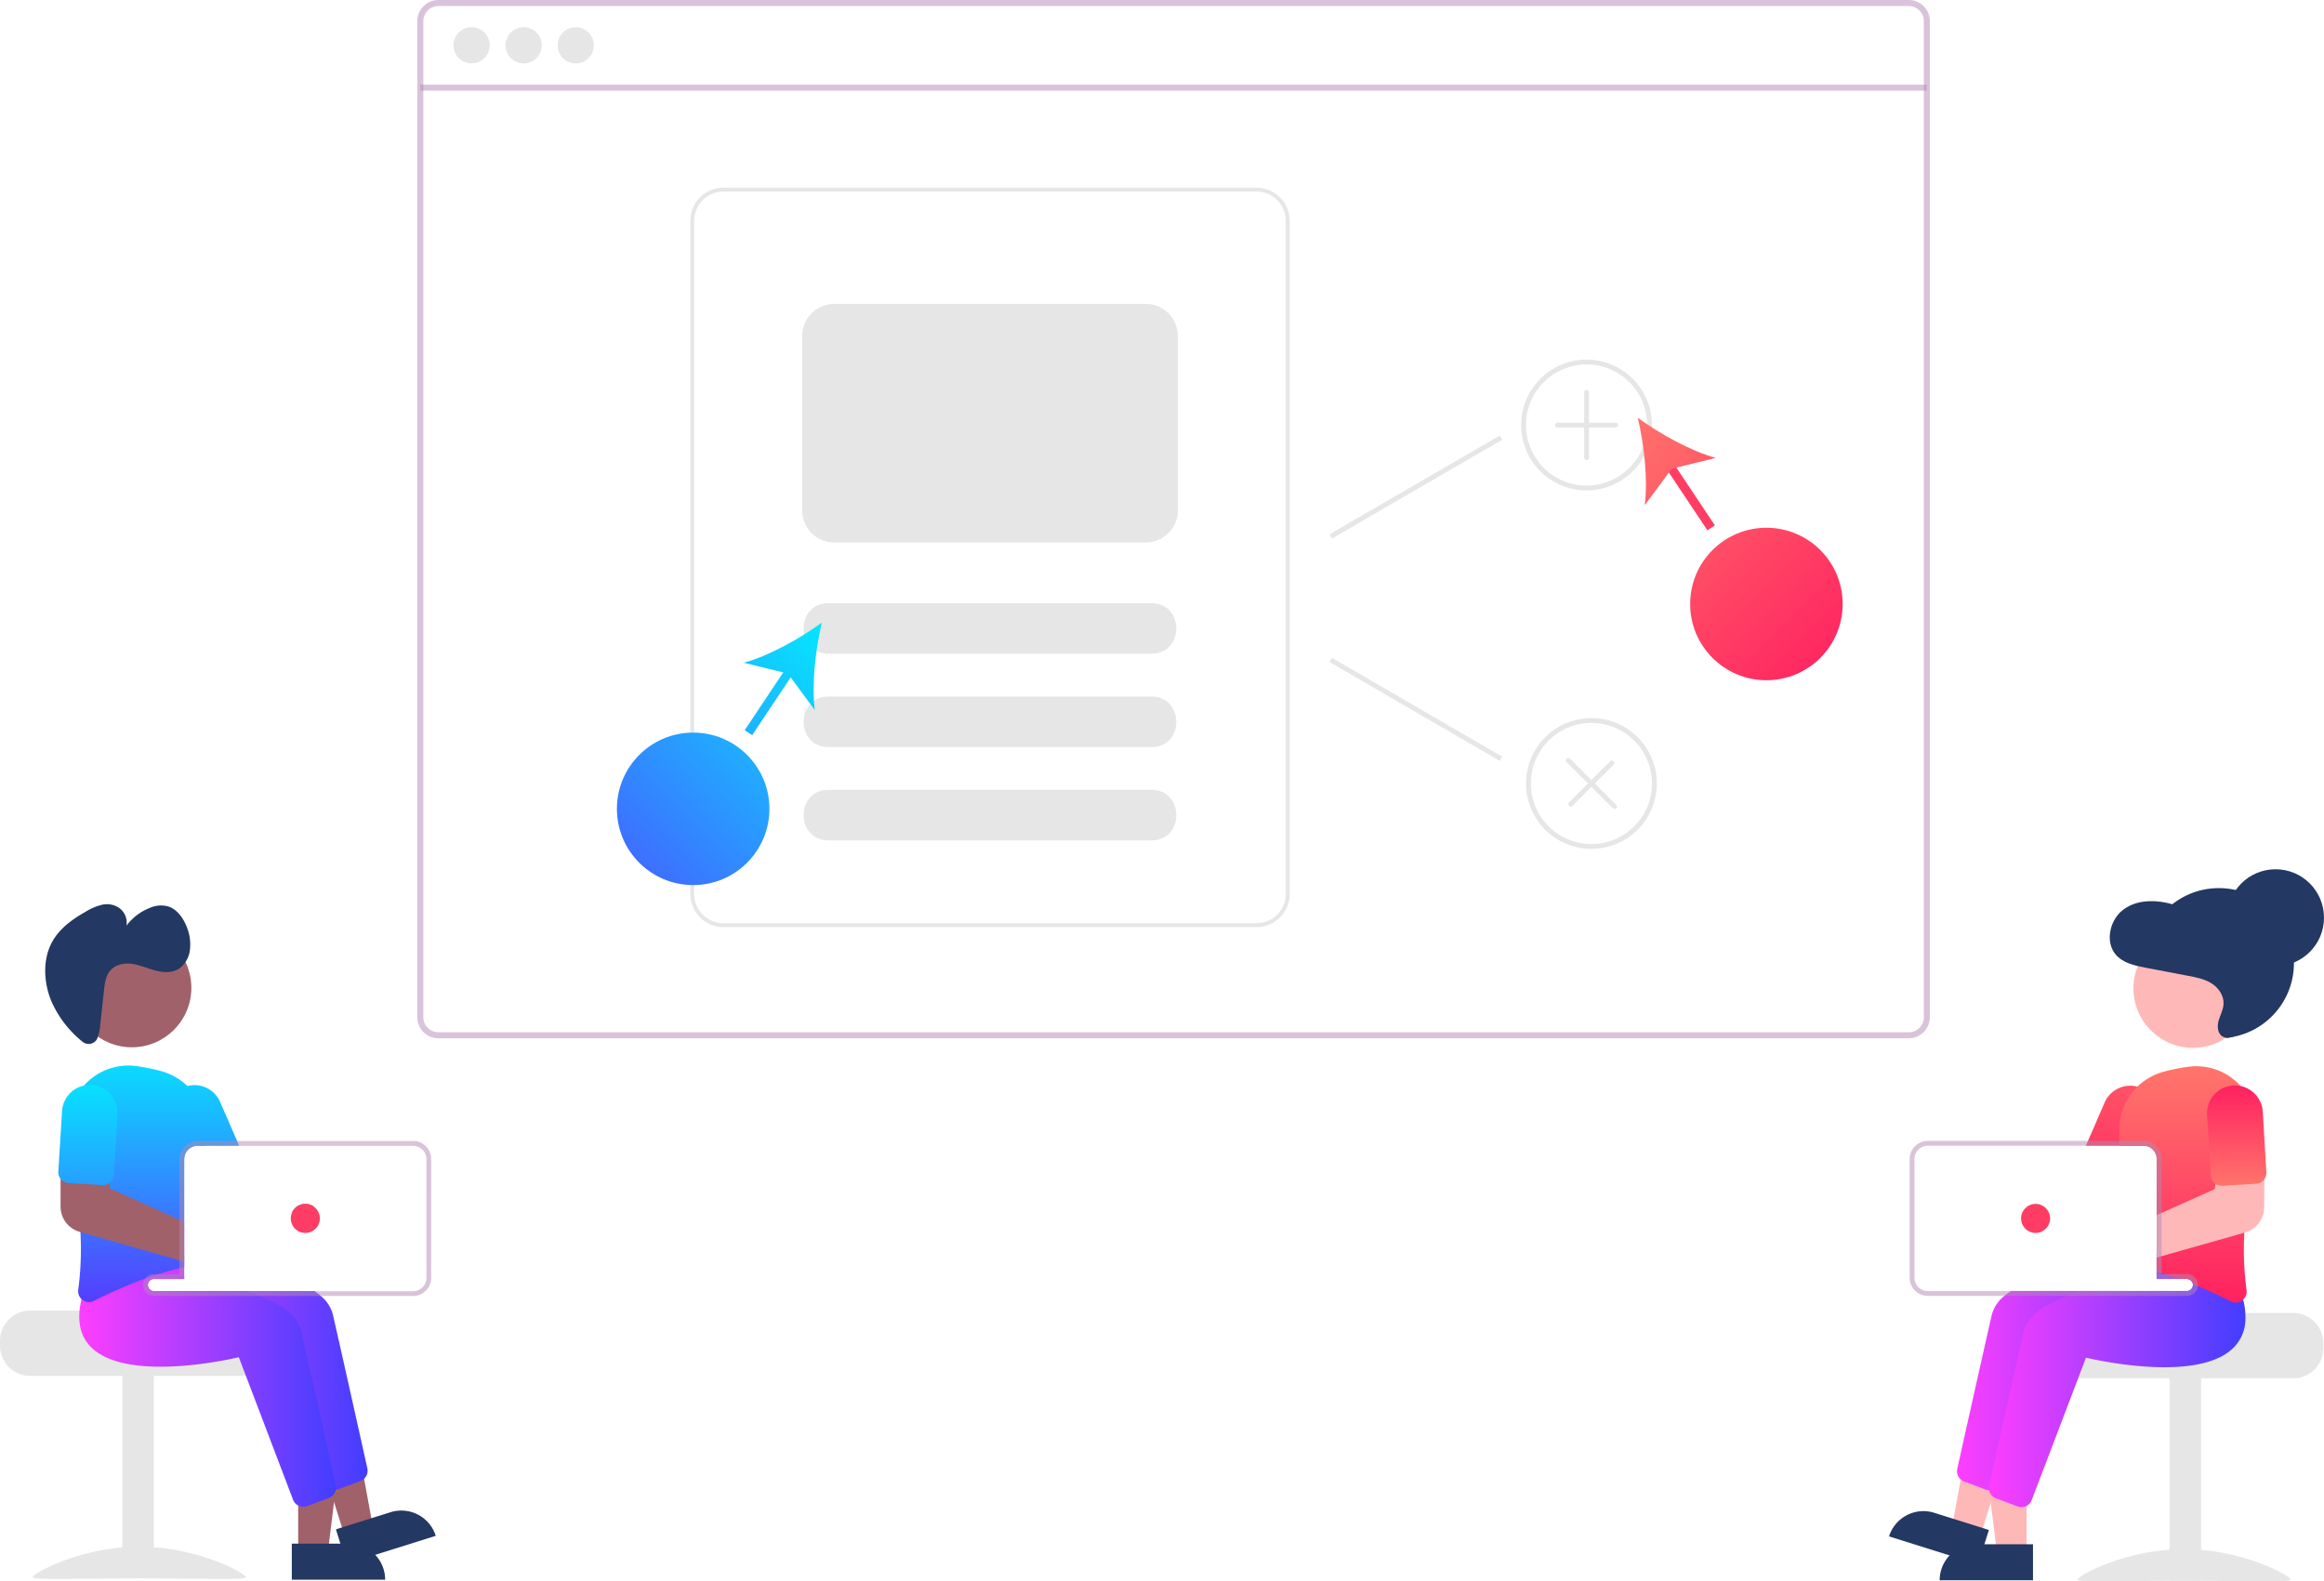 <svg xmlns="http://www.w3.org/2000/svg" xmlns:xlink="http://www.w3.org/1999/xlink" viewBox="0 0 959.44 652.97"><defs><style>.cls-1{fill:#233862;}.cls-2{fill:#b589b6;opacity:0.5;isolation:isolate;}.cls-3{fill:#e6e6e6;}.cls-4{fill:url(#linear-gradient);}.cls-5{fill:url(#linear-gradient-2);}.cls-6{fill:url(#linear-gradient-3);}.cls-7{fill:#ff3d64;}.cls-8{fill:url(#linear-gradient-4);}.cls-9{fill:url(#linear-gradient-5);}.cls-10{fill:#ffb8b8;}.cls-11{fill:url(#linear-gradient-6);}.cls-12{fill:url(#linear-gradient-7);}.cls-13{fill:url(#linear-gradient-8);}.cls-14{fill:url(#linear-gradient-9);}.cls-15{fill:url(#linear-gradient-10);}.cls-16{fill:#a0616a;}.cls-17{fill:url(#linear-gradient-11);}.cls-18{fill:url(#linear-gradient-12);}.cls-19{fill:url(#linear-gradient-13);}.cls-20{fill:url(#linear-gradient-14);}.cls-21{fill:url(#linear-gradient-15);}</style><linearGradient id="linear-gradient" x1="221.52" y1="385.52" x2="351.55" y2="255.5" gradientTransform="translate(382.13 -135.8) rotate(56.31)" gradientUnits="userSpaceOnUse"><stop offset="0" stop-color="#553eff"/><stop offset="1" stop-color="#00f0ff"/></linearGradient><linearGradient id="linear-gradient-2" x1="220.57" y1="384.57" x2="350.6" y2="254.55" gradientTransform="matrix(1, 0, 0, 1, 0, 0)" xlink:href="#linear-gradient"/><linearGradient id="linear-gradient-3" x1="228.07" y1="392.07" x2="358.1" y2="262.05" gradientTransform="matrix(1, 0, 0, 1, 0, 0)" xlink:href="#linear-gradient"/><linearGradient id="linear-gradient-4" x1="669.93" y1="175.07" x2="765.93" y2="271.08" gradientUnits="userSpaceOnUse"><stop offset="0" stop-color="#ff736b"/><stop offset="1" stop-color="#ff2260"/></linearGradient><linearGradient id="linear-gradient-5" x1="662.46" y1="182.61" x2="758.46" y2="278.61" xlink:href="#linear-gradient-4"/><linearGradient id="linear-gradient-6" x1="808.01" y1="565.98" x2="914.05" y2="565.98" gradientUnits="userSpaceOnUse"><stop offset="0" stop-color="#fe3eff"/><stop offset="1" stop-color="#423eff"/></linearGradient><linearGradient id="linear-gradient-7" x1="821.09" y1="572.98" x2="927.02" y2="572.98" xlink:href="#linear-gradient-6"/><linearGradient id="linear-gradient-8" x1="876.03" y1="410" x2="876.03" y2="504.01" xlink:href="#linear-gradient-4"/><linearGradient id="linear-gradient-9" x1="903.21" y1="443" x2="903.21" y2="537.01" xlink:href="#linear-gradient-4"/><linearGradient id="linear-gradient-10" x1="923.44" y1="489" x2="923.44" y2="449.15" xlink:href="#linear-gradient-4"/><linearGradient id="linear-gradient-11" x1="45.74" y1="565.73" x2="151.76" y2="565.73" xlink:href="#linear-gradient-6"/><linearGradient id="linear-gradient-12" x1="32.74" y1="572.73" x2="138.76" y2="572.73" xlink:href="#linear-gradient-6"/><linearGradient id="linear-gradient-13" x1="56.56" y1="537" x2="56.56" y2="426.96" gradientTransform="matrix(1, 0, 0, 1, 0, 0)" xlink:href="#linear-gradient"/><linearGradient id="linear-gradient-14" x1="83.79" y1="537" x2="83.79" y2="426.96" gradientTransform="matrix(1, 0, 0, 1, 0, 0)" xlink:href="#linear-gradient"/><linearGradient id="linear-gradient-15" x1="36.33" y1="549" x2="36.33" y2="438.96" gradientTransform="matrix(1, 0, 0, 1, 0, 0)" xlink:href="#linear-gradient"/></defs><title>team</title><g id="Layer_2" data-name="Layer 2"><g id="e5a14d39-c01f-40f9-a6ab-d21710ce4f03"><circle class="cls-1" cx="916.03" cy="397.7" r="31"/><path class="cls-2" d="M788,0H181a8.73,8.73,0,0,0-8.72,8.72V420a8.73,8.73,0,0,0,8.72,8.72H788a8.71,8.71,0,0,0,6.63-3.06,2,2,0,0,0,.19-.24,8.66,8.66,0,0,0,1.91-5.42V8.72A8.72,8.72,0,0,0,788,0Zm6.24,420a6.19,6.19,0,0,1-1,3.42,6.5,6.5,0,0,1-2.36,2.12,6.15,6.15,0,0,1-2.85.69H181a6.24,6.24,0,0,1-6.23-6.23V8.72A6.24,6.24,0,0,1,181,2.49H788a6.24,6.24,0,0,1,6.24,6.23Z"/><rect class="cls-2" x="173.5" y="34.95" width="621.96" height="2.49"/><circle class="cls-3" cx="194.69" cy="18.7" r="7.48"/><circle class="cls-3" cx="216.19" cy="18.7" r="7.48"/><circle class="cls-3" cx="237.69" cy="18.7" r="7.48"/><path class="cls-3" d="M518.77,77.5H298.64A13.68,13.68,0,0,0,285,91.16v278a13.68,13.68,0,0,0,13.66,13.65H518.77a13.68,13.68,0,0,0,13.66-13.65v-278A13.68,13.68,0,0,0,518.77,77.5Zm12.06,291.64a12.07,12.07,0,0,1-12.06,12.05H298.64a12.07,12.07,0,0,1-12.05-12.05v-278A12.07,12.07,0,0,1,298.64,79.1H518.77a12.07,12.07,0,0,1,12.06,12.06Z"/><path class="cls-3" d="M475.39,269.91H342c-13.62-.06-13.68-20.81,0-20.88H475.39C489,249.09,489.08,269.84,475.39,269.91Z"/><path class="cls-3" d="M475.39,308.48H342c-13.62-.07-13.68-20.82,0-20.89H475.39C489,287.65,489.08,308.41,475.39,308.48Z"/><path class="cls-3" d="M475.39,347H342c-13.62-.06-13.68-20.82,0-20.89H475.39C489,326.22,489.08,347,475.39,347Z"/><path class="cls-3" d="M655,202.5a27,27,0,1,1,27-27A27,27,0,0,1,655,202.5Zm0-52a25,25,0,1,0,25,25h0A25,25,0,0,0,655,150.5Z"/><path class="cls-3" d="M667,174.5H656V162a1,1,0,0,0-2,0v12.5H643a1,1,0,0,0,0,2h11V189a1,1,0,0,0,2,0V176.5h11a1,1,0,0,0,0-2Z"/><path class="cls-3" d="M657,350.5a27,27,0,1,1,27-27h0A27,27,0,0,1,657,350.5Zm0-52a25,25,0,1,0,25,25h0A25,25,0,0,0,657,298.5Z"/><path class="cls-3" d="M664.77,314.31,657,322.08l-8.84-8.83a1,1,0,0,0-1.41,0,1,1,0,0,0,0,1.41l8.84,8.84-7.78,7.78a1,1,0,1,0,1.41,1.41l7.78-7.78,8.84,8.84a1,1,0,0,0,1.42-1.41l-8.84-8.84,7.77-7.78a1,1,0,0,0-1.41-1.41Z"/><path class="cls-3" d="M473,224H344.43a13.27,13.27,0,0,1-13.25-13.26v-72a13.27,13.27,0,0,1,13.25-13.26H473a13.28,13.28,0,0,1,13.26,13.26v72A13.28,13.28,0,0,1,473,224Z"/><rect class="cls-3" x="543.88" y="200.11" width="81.28" height="2" transform="translate(-21.96 320.68) rotate(-30.14)"/><rect class="cls-3" x="583.52" y="252.25" width="2" height="81.28" transform="translate(37.73 651.32) rotate(-59.86)"/><rect class="cls-4" x="301.8" y="287.25" width="32.28" height="3.7" transform="translate(-98.97 393.28) rotate(-56.31)"/><path class="cls-5" d="M339.29,257.08c-9.08,6.59-21.86,13.75-32.22,16.57l18.19,4.47,11.12,15.07C335,282.55,336.7,268,339.29,257.08Z"/><circle class="cls-6" cx="286.17" cy="333.97" r="31.48"/><rect class="cls-7" x="695.63" y="188.38" width="3.7" height="32.28" transform="translate(3.69 421.24) rotate(-33.69)"/><path class="cls-8" d="M676.13,172.5c9.08,6.58,21.86,13.75,32.21,16.57l-18.19,4.47L679,208.61C680.42,198,678.72,183.41,676.13,172.5Z"/><circle class="cls-9" cx="729.24" cy="249.39" r="31.48"/><path class="cls-3" d="M946.68,542.12h-48c0,1.38-49.48,2.5-49.48,2.5a13.77,13.77,0,0,0-2.11,2,12.5,12.5,0,0,0-2.9,8v2a12.51,12.51,0,0,0,12.5,12.5h90a12.5,12.5,0,0,0,12.5-12.5v-2A12.52,12.52,0,0,0,946.68,542.12Z"/><rect class="cls-3" x="895.68" y="568.63" width="13" height="84"/><path class="cls-3" d="M945.68,652.17c0,1.4-19.7.54-44,.54s-44,.86-44-.54,19.7-12.54,44-12.54S945.68,650.76,945.68,652.17Z"/><polygon class="cls-10" points="836.67 641.12 824.41 641.12 818.58 593.83 836.67 593.83 836.67 641.12"/><path class="cls-1" d="M815.65,637.62H839.3V652.5H800.77A14.88,14.88,0,0,1,815.65,637.62Z"/><polygon class="cls-10" points="817.53 634.28 805.84 630.61 814.43 583.74 831.69 589.16 817.53 634.28"/><path class="cls-1" d="M798.53,624.64l22.56,7.08h0l-4.46,14.21h0l-36.76-11.54h0A14.88,14.88,0,0,1,798.53,624.64Z"/><path class="cls-11" d="M913.85,533.92a37.56,37.56,0,0,0-1.52-7L910,524l-6-7.48h-.26c-.44,0-2.27.12-5.1.34h0c-1.75.14-3.89.32-6.32.55l-2,.2v10.44h12.5a2.51,2.51,0,0,1,2.48,2.18c0,.11,0,.21,0,.32a2.49,2.49,0,0,1-2.5,2.5h-72.6a32.41,32.41,0,0,0-2.66,2,14.88,14.88,0,0,0-5.25,7.86c-4.24,18.64-12,53.4-14.25,63.61a4.53,4.53,0,0,0,1.35,4.28,4.41,4.41,0,0,0,1.47.91l9,3.38a4.58,4.58,0,0,0,1.15.27h.14a1.31,1.31,0,0,0,.28,0,4.5,4.5,0,0,0,4.21-2.9l7.12-18.68,11-28.8,4.34-11.39c5,1.18,47.23,10.52,61.36-4.53a16.09,16.09,0,0,0,3.24-5.11A20.82,20.82,0,0,0,913.85,533.92Z"/><path class="cls-12" d="M926.09,536.67c-.22-.89-.47-1.81-.76-2.74l-8.24-10.35h-.26c-.52,0-3,.16-6.78.47-4.29.36-10.3.94-17,1.85l-.6.08-2,.28v1.85h12.49a2.51,2.51,0,0,1,2.48,2.17c0,.11,0,.21,0,.32a2.5,2.5,0,0,1-2.5,2.5H858.74c-1.93.63-3.79,1.29-5.57,2-9.33,3.7-16.32,8.55-17.74,14.85l-1.57,6.93c-2.08,9.21-4.61,20.49-6.9,30.74h0c-.47,2.12-.94,4.18-1.39,6.18-1.91,8.59-3.52,15.88-4.38,19.71l-.06.32v0a4.55,4.55,0,0,0,.28,2.28h0a4.37,4.37,0,0,0,1.29,1.79,4.78,4.78,0,0,0,1.29.75l9,3.38a4.42,4.42,0,0,0,3.71-.26,4.47,4.47,0,0,0,2.06-2.35l19.41-50.92,3-7.91c5,1.18,47.19,10.51,61.31-4.52A16.92,16.92,0,0,0,927,545.06,29.68,29.68,0,0,0,926.09,536.67Z"/><path class="cls-13" d="M884,449.24a12.29,12.29,0,0,0-1.58-.55,11.51,11.51,0,0,0-13.54,6.53L862,471.08l-.86,2h23.73a5.44,5.44,0,0,1,1.27.15l.8-1.85,3-7A11.52,11.52,0,0,0,884,449.24Z"/><path class="cls-14" d="M925,448.42c-.16-.19-.33-.38-.51-.56a24.49,24.49,0,0,0-21-7.39,79.61,79.61,0,0,0-9.91,1.95,25.12,25.12,0,0,0-11.18,6.27,24.43,24.43,0,0,0-7.41,18.2c0,1.37,0,2.77,0,4.19,0,.66,0,1.33,0,2h9.86a5.44,5.44,0,0,1,1.27.15,5.51,5.51,0,0,1,4.23,5.35V525.1l2,.58.61.19.68.21q3,.95,6,2h3.26a2.51,2.51,0,0,1,2.48,2.18l2,.81c2.31,1,4.5,1.92,6.51,2.85,2.71,1.24,5.12,2.42,7.14,3.45a4.46,4.46,0,0,0,2,.5,4.34,4.34,0,0,0,2.6-.86,3.16,3.16,0,0,0,.45-.37,4.48,4.48,0,0,0,1.37-4,128.56,128.56,0,0,1-.9-23.7c.28-6.65.88-13.47,1.66-20.06.42-3.57.89-7.07,1.38-10.44.47-3.22,1-6.31,1.46-9.23A24.62,24.62,0,0,0,925,448.42Z"/><circle class="cls-10" cx="905.33" cy="408.1" r="24.56"/><path class="cls-10" d="M929.6,478.46l-14,.38-1,9.85-.23,2.28-22,9.86-2,.9v17.53l2-.57,6.32-1.8h0L926.56,509l.32-.09a10.87,10.87,0,0,0,7.86-10.35l.07-11.63.06-8.57Z"/><path class="cls-15" d="M934.16,459a11.5,11.5,0,0,0-23,1.41l1.53,25a4.51,4.51,0,0,0,4.77,4.21l10.72-.66,3.25-.2a4.32,4.32,0,0,0,3.1-1.51,1.76,1.76,0,0,0,.24-.3,4.43,4.43,0,0,0,.88-3Z"/><path class="cls-2" d="M893.66,526.08h-1.29V526l-2,.28v1.85h9.24C897.67,527.38,895.69,526.72,893.66,526.08Zm0,0h-1.29V526l-2,.28v1.85h9.24C897.67,527.38,895.69,526.72,893.66,526.08Zm9.21,0h-10.5v-47.5a7.52,7.52,0,0,0-5.43-7.2,7.25,7.25,0,0,0-2.07-.3h-89a7.52,7.52,0,0,0-7.5,7.5v49a7.5,7.5,0,0,0,7.5,7.5h107a4.5,4.5,0,0,0,4.47-4,3.91,3.91,0,0,0,0-.49,4.51,4.51,0,0,0-4.5-4.5Zm2.5,4.5a2.49,2.49,0,0,1-2.5,2.5h-107a5.5,5.5,0,0,1-5.5-5.5v-49a5.51,5.51,0,0,1,5.5-5.5h89a5.44,5.44,0,0,1,1.27.15,5.51,5.51,0,0,1,4.23,5.35v49.5h12.5a2.51,2.51,0,0,1,2.48,2.18c0,.11,0,.21,0,.32Zm-11.71-4.5h-1.29V526l-2,.28v1.85h9.24c-1.94-.7-3.92-1.36-6-2Z"/><circle class="cls-7" cx="840.37" cy="503.09" r="6"/><path class="cls-3" d="M0,553.62v2a12.51,12.51,0,0,0,12.5,12.5h90a12.5,12.5,0,0,0,12.5-12.5v-2a12.39,12.39,0,0,0-2.9-8,13.33,13.33,0,0,0-2.11-2s-49.48-1.12-49.48-2.5h-48A12.52,12.52,0,0,0,0,553.62Z"/><rect class="cls-3" x="50.5" y="567.63" width="13" height="84"/><path class="cls-3" d="M13.5,651.17c0,1.4,19.7.54,44,.54s44,.86,44-.54-19.69-12.54-44-12.54S13.5,649.76,13.5,651.17Z"/><polygon class="cls-16" points="123.1 640.88 135.36 640.88 141.19 593.59 123.1 593.59 123.1 640.88"/><path class="cls-1" d="M159,652.26H120.47V637.38h23.65A14.88,14.88,0,0,1,159,652.26Z"/><polygon class="cls-16" points="142.24 634.04 153.94 630.37 145.34 583.5 128.08 588.92 142.24 634.04"/><path class="cls-1" d="M179.9,634.15l-36.76,11.54h0l-4.46-14.21h0l22.56-7.08a14.89,14.89,0,0,1,18.66,9.75Z"/><path class="cls-17" d="M151.66,606.32c-2.27-10.21-10-45-14.25-63.61a14.69,14.69,0,0,0-5-7.62,26.15,26.15,0,0,0-2.58-2H63.55a2.5,2.5,0,0,1-2.5-2.5c0-.11,0-.21,0-.32a2.49,2.49,0,0,1,2.48-2.18h12.5v-9.93l-2-.23c-5.23-.62-9.73-1-12.95-1.27-2.86-.22-4.71-.32-5.15-.34l-.26,0-6,7.49-2.29,2.88a37.29,37.29,0,0,0-1.52,7c-.71,6.28.74,11.38,4.33,15.2,14.13,15,56.33,5.71,61.36,4.53L134,612.28a4.51,4.51,0,0,0,4.21,2.89l.42,0a5,5,0,0,0,1.15-.26l9-3.38A4.54,4.54,0,0,0,151.66,606.32Z"/><path class="cls-18" d="M138.66,613.32c-2.27-10.21-10-45-14.25-63.61-1.41-6.18-8.13-11-17.17-14.62-1.73-.71-3.55-1.37-5.44-2H63.55a2.5,2.5,0,0,1-2.5-2.5c0-.11,0-.21,0-.32a2.49,2.49,0,0,1,2.48-2.18h12.5V527c-1.39-.24-2.78-.46-4.14-.67l-1.86-.27-3.27-.45c-6.75-.91-12.75-1.49-17.05-1.85-3.79-.31-6.26-.44-6.78-.47l-.26,0-8.25,10.37c-.29.93-.54,1.85-.76,2.74-2,8.28-.8,14.81,3.57,19.47,14.13,15,56.33,5.71,61.36,4.53L121,619.28a4.52,4.52,0,0,0,5.78,2.61l9-3.38a4.52,4.52,0,0,0,2.83-3.36A4.18,4.18,0,0,0,138.66,613.32Z"/><path class="cls-16" d="M126.05,497.09a6,6,0,0,0-5.47,3.54l9.1-2.32A5.89,5.89,0,0,0,126.05,497.09Z"/><path class="cls-19" d="M84.78,466a24.45,24.45,0,0,0-7.42-17.56,24.94,24.94,0,0,0-11.17-6.26,82,82,0,0,0-9.92-2,24.5,24.5,0,0,0-21,7.4c-.18.18-.35.37-.51.56A24.57,24.57,0,0,0,28.71,469c.49,2.92,1,6,1.46,9.23s1,6.87,1.38,10.44c.78,6.59,1.38,13.41,1.66,20.05a127,127,0,0,1-.9,23.71,4.5,4.5,0,0,0,1.37,4,5.54,5.54,0,0,0,.45.37,4.37,4.37,0,0,0,4.65.35c2-1,4.43-2.21,7.14-3.45,4.09-1.87,8.86-3.89,14-5.75,1.77-.64,3.59-1.26,5.43-1.84l1.43-.45c2.39-.73,4.82-1.41,7.27-2,.67-.16,1.33-.31,2-.45V478.59a5.5,5.5,0,0,1,4.23-5.35,5.38,5.38,0,0,1,1.27-.15h3.22c0-.67,0-1.34,0-2,0-1.5,0-3,0-4.43C84.78,466.44,84.78,466.22,84.78,466Z"/><path class="cls-20" d="M97.87,471.09l-7-16.1a11.51,11.51,0,0,0-13.54-6.54,10.94,10.94,0,0,0-1.58.55,11.51,11.51,0,0,0-6,15.13l4.93,11.38,1.33,3.08a5.5,5.5,0,0,1,4.23-5.35,5.38,5.38,0,0,1,1.27-.15H98.73Z"/><circle class="cls-16" cx="54.44" cy="407.87" r="24.56"/><path class="cls-1" d="M39.6,429.69a4,4,0,0,1-5.61.4l-.08-.08a44.33,44.33,0,0,1-12.67-16.54c-3.19-7.62-3.66-16.9,0-24,3.07-6,8.59-9.87,14.09-13a23.14,23.14,0,0,1,6.85-2.9,9,9,0,0,1,7.15,1.41,7.51,7.51,0,0,1,2.88,7.22A22.41,22.41,0,0,1,62,374.81a11.33,11.33,0,0,1,7.55-.51c3.53,1.18,6.15,4.75,7.61,8.59a19,19,0,0,1,1.25,9.26,11.08,11.08,0,0,1-4.27,7.67c-2.88,2-6.6,1.79-9.95.91s-6.61-2.37-10-2.79-7.19.49-9.23,3.53c-1.43,2.14-1.77,5-2.06,7.66l-1.52,14A18.64,18.64,0,0,1,40.07,429,3.08,3.08,0,0,1,39.6,429.69Z"/><path class="cls-16" d="M74.05,503.58,45.44,490.74l-.23-2.28-1-9.85-14-.38-5.27-.14.06,8.57L25,498.29a10.86,10.86,0,0,0,7.86,10.34l.32.09,27.89,7.94,12.95,3.69,2,.57V504.48Z"/><path class="cls-21" d="M37.8,448a11.48,11.48,0,0,0-12.18,10.75v0L24.08,483.7a4.49,4.49,0,0,0,.88,3,3.15,3.15,0,0,0,.24.3,4.53,4.53,0,0,0,1.34,1,4.44,4.44,0,0,0,1.76.48l3.25.2,10.72.66A4.52,4.52,0,0,0,47,485.11l1.53-24.95A11.51,11.51,0,0,0,37.8,448Z"/><path class="cls-1" d="M924.08,427c-2.1,1.13-4.71,2.24-6.7.88s-2.09-4.29-1.41-6.58,1.93-4.44,2-6.85c.16-3.45-2.14-6.65-5-8.44s-6.2-2.44-9.47-3.06l-17.92-3.42c-4.44-.85-9.24-1.91-12.21-5.48-4.28-5.17-2.42-13.78,2.65-18s12.23-4.65,18.62-3.25c3.53.78,7,2.07,10.56,2.45,7.08.75,14.57-2.06,21.14.86,5.72,2.53,9.19,9,10,15.38s-.6,12.83-2.18,19.05c-.93,3.69-2,7.44-4,10.59s-5.37,5.63-9,5.68Z"/><circle class="cls-1" cx="939.44" cy="378.92" r="20"/><path class="cls-2" d="M74.05,526v.13H72.76l-.85.27c-1.73.55-3.43,1.12-5.1,1.73h9.24v-1.85Zm0,0v.13H72.76l-.85.27c-1.73.55-3.43,1.12-5.1,1.73h9.24v-1.85Zm0,0v.13H72.76l-.85.27c1.36.21,2.75.43,4.14.67v-.79Zm0-2.31v2.44H72.76l-.85.27c-1.73.55-3.43,1.12-5.1,1.73h9.24V523.2C75.38,523.34,74.72,523.49,74.05,523.65Zm0,0v2.44H72.76l-.85.27c-1.73.55-3.43,1.12-5.1,1.73h9.24V523.2C75.38,523.34,74.72,523.49,74.05,523.65Zm0,0v2.44H72.76l-.85.27c-1.73.55-3.43,1.12-5.1,1.73h9.24V523.2C75.38,523.34,74.72,523.49,74.05,523.65Zm96.5-52.56h-89a6.91,6.91,0,0,0-2.07.3,7.54,7.54,0,0,0-4.76,4.12,7.27,7.27,0,0,0-.67,3.08v47.5H63.55a4.49,4.49,0,0,0-4.5,4.5h0a4,4,0,0,0,0,.49,4.5,4.5,0,0,0,4.47,4h107a7.5,7.5,0,0,0,7.5-7.5v-49A7.51,7.51,0,0,0,170.55,471.09Zm5.5,56.5a5.51,5.51,0,0,1-5.5,5.5h-107a2.5,2.5,0,0,1-2.5-2.5c0-.11,0-.21,0-.32a2.49,2.49,0,0,1,2.48-2.18h12.5v-49.5a5.5,5.5,0,0,1,4.23-5.35,5.38,5.38,0,0,1,1.27-.15h89a5.5,5.5,0,0,1,5.5,5.5Zm-102-3.94v2.44H72.76l-.85.27c-1.73.55-3.43,1.12-5.1,1.73h9.24V523.2C75.38,523.34,74.72,523.49,74.05,523.65Zm0,0v2.44H72.76l-.85.27c-1.73.55-3.43,1.12-5.1,1.73h9.24V523.2C75.38,523.34,74.72,523.49,74.05,523.65Zm0,0v2.44H72.76l-.85.27c-1.73.55-3.43,1.12-5.1,1.73h9.24V523.2C75.38,523.34,74.72,523.49,74.05,523.65Zm0,2.31v.13H72.76l-.85.27c-1.73.55-3.43,1.12-5.1,1.73h9.24v-1.85Z"/><path class="cls-7" d="M132.05,503.09a6,6,0,1,1-6-6,5.89,5.89,0,0,1,3.63,1.22A6,6,0,0,1,132.05,503.09Z"/></g></g></svg>